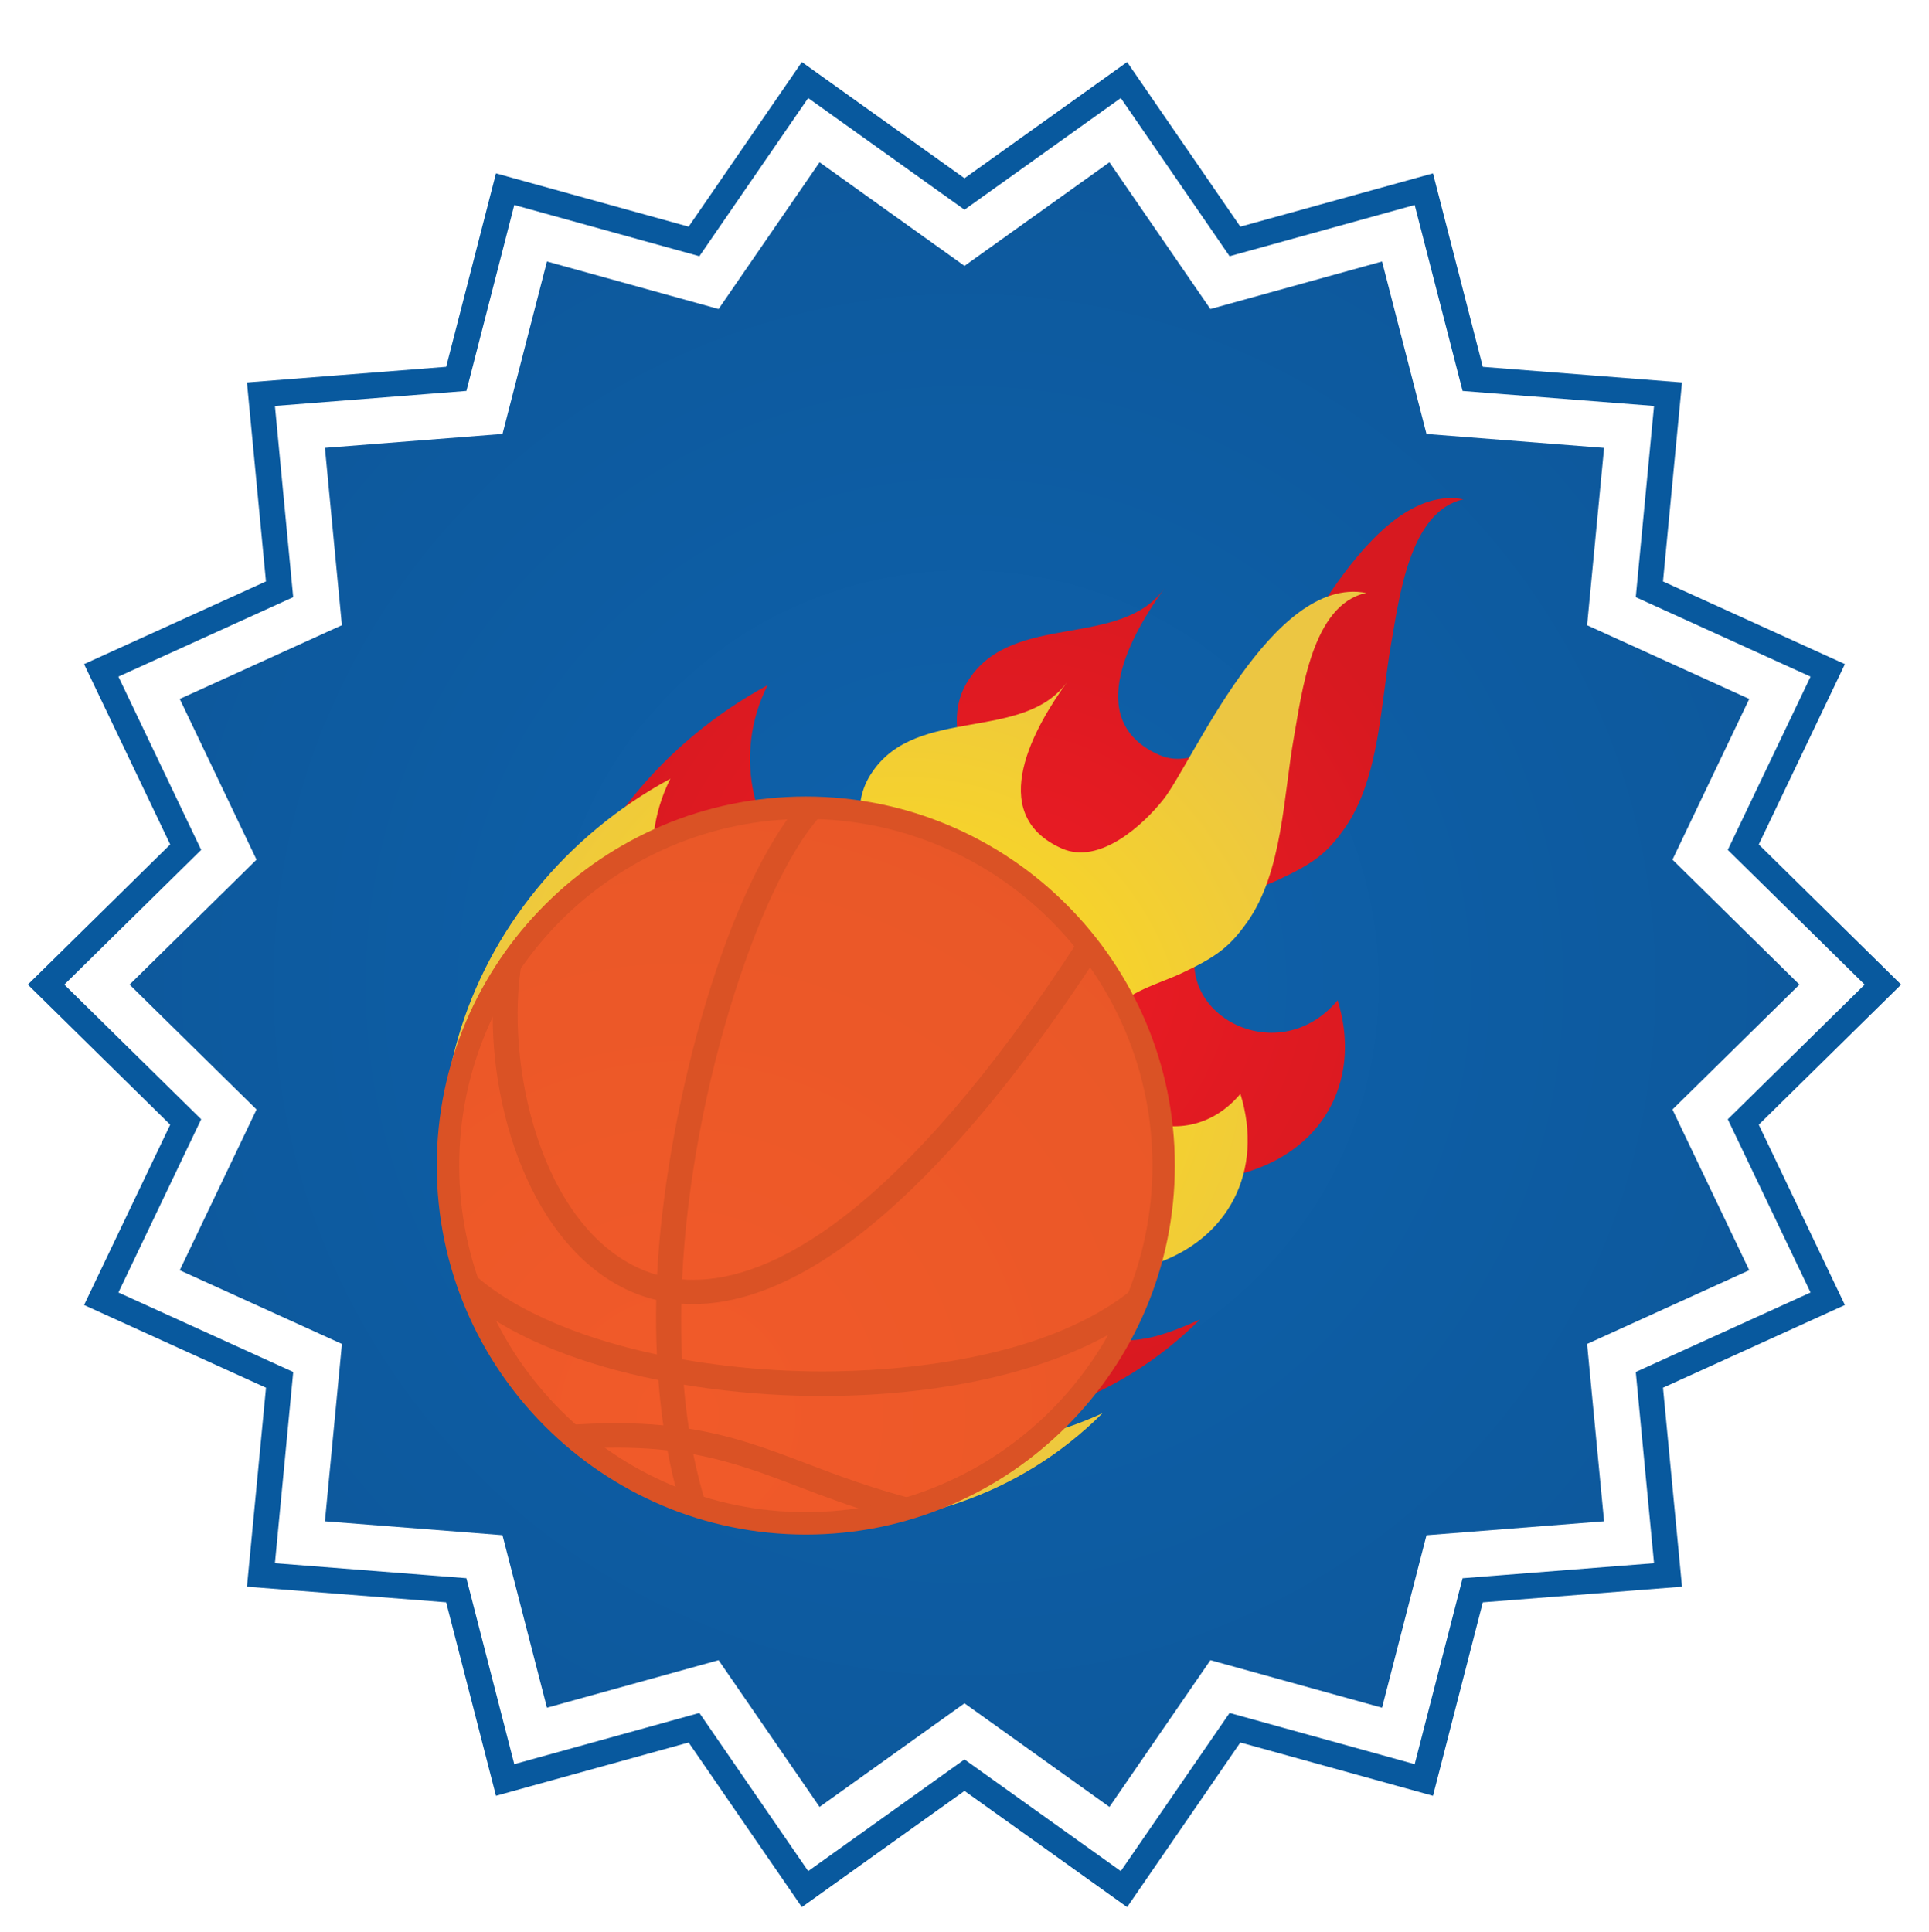 <?xml version="1.0" encoding="utf-8"?>
<!-- Generator: Adobe Illustrator 16.0.0, SVG Export Plug-In . SVG Version: 6.00 Build 0)  -->
<!DOCTYPE svg PUBLIC "-//W3C//DTD SVG 1.1//EN" "http://www.w3.org/Graphics/SVG/1.1/DTD/svg11.dtd">
<svg version="1.1" xmlns="http://www.w3.org/2000/svg" xmlns:xlink="http://www.w3.org/1999/xlink" x="0px" y="0px" width="56.5px"
	 height="56.6px" viewBox="0 0 56.5 56.6" enable-background="new 0 0 56.5 56.6" xml:space="preserve">
<g id="Layer_9">
</g>
<g id="Bracket">
</g>
<g id="Nav">
</g>
<g id="Round">
</g>
<g id="Team_Info">
	<g id="Team_Name">
	</g>
	<g id="Score">
	</g>
	<g id="Seed">
	</g>
</g>
<g id="PopOut">
	<radialGradient id="SVGID_1_" cx="28.25" cy="28.84" r="24.272" gradientUnits="userSpaceOnUse">
		<stop  offset="0" style="stop-color:#0E62AC"/>
		<stop  offset="1" style="stop-color:#0D599D"/>
	</radialGradient>
	<polygon fill="url(#SVGID_1_)" points="52.705,28.84 48.986,32.498 51.235,37.206 46.486,39.366 46.983,44.56 41.782,44.969 
		40.48,50.021 35.453,48.628 32.495,52.927 28.25,49.892 24.005,52.927 21.047,48.628 16.02,50.021 14.717,44.967 9.517,44.56 
		10.015,39.366 5.265,37.207 7.514,32.498 3.795,28.84 7.514,25.181 5.265,20.473 10.014,18.313 9.517,13.119 14.718,12.711 
		16.02,7.659 21.047,9.052 24.005,4.753 28.25,7.788 32.495,4.753 35.452,9.052 40.48,7.659 41.782,12.712 46.983,13.12 
		46.486,18.314 51.235,20.473 48.986,25.181 	"/>
	<polygon fill="none" stroke="#08599E" stroke-width="0.75" stroke-miterlimit="10" points="55.15,28.84 51.06,32.864 
		53.534,38.042 48.31,40.418 48.856,46.132 43.135,46.581 41.704,52.138 36.172,50.607 32.92,55.335 28.25,51.997 23.579,55.335 
		20.327,50.607 14.795,52.138 13.364,46.58 7.643,46.132 8.19,40.418 2.965,38.042 5.439,32.864 1.349,28.84 5.439,24.815 
		2.965,19.636 8.189,17.261 7.643,11.547 13.365,11.098 14.795,5.541 20.327,7.072 23.579,2.344 28.25,5.682 32.92,2.344 
		36.172,7.072 41.704,5.541 43.135,11.099 48.856,11.547 48.31,17.261 53.534,19.636 51.06,24.815 	"/>
	<g>
		<g>
			<g>
				<radialGradient id="SVGID_2_" cx="29.342" cy="28.24" r="13.588" gradientUnits="userSpaceOnUse">
					<stop  offset="0" style="stop-color:#ED1C24"/>
					<stop  offset="1" style="stop-color:#D71920"/>
				</radialGradient>
				<path fill="url(#SVGID_2_)" d="M33.718,39.173c-1.529,0.339-3.51-0.216-4.284-1.688c-0.774-1.474,0.472-2.817,1.895-3.053
					c1.881-0.309,3.408,0.466,5.246-0.118c2.283-0.723,3.297-2.779,2.605-5.015c-1.907,2.272-5.438,0.066-3.756-2.377
					c0.42-0.614,1.361-0.843,2.018-1.15c1.049-0.49,1.431-0.785,1.944-1.513c1.029-1.46,1.057-3.705,1.361-5.406
					c0.229-1.269,0.524-3.891,2.12-4.227c-2.76-0.53-5.097,4.982-5.942,6.049c-0.578,0.731-1.865,1.931-2.978,1.436
					c-2.287-1.016-0.759-3.616,0.161-4.878c-1.285,1.768-4.385,0.7-5.7,2.625c-1.178,1.675,0.804,3.69,0.018,5.479
					c-0.866,1.969-2.93,1.774-4.541,0.635c-1.897-1.336-2.432-3.865-1.402-5.902c-6.18,3.345-8.886,11.16-4.531,17.163
					c4.046,5.576,12.344,6.268,17.191,1.419C35.143,38.65,34.33,39.038,33.718,39.173C30.71,39.838,34.33,39.038,33.718,39.173z"/>
			</g>
			<g>
				<radialGradient id="SVGID_3_" cx="26.492" cy="30.981" r="13.588" gradientUnits="userSpaceOnUse">
					<stop  offset="0" style="stop-color:#FFDE17"/>
					<stop  offset="1" style="stop-color:#ECC642"/>
				</radialGradient>
				<path fill="url(#SVGID_3_)" d="M30.869,41.915c-1.529,0.34-3.51-0.216-4.284-1.688c-0.774-1.473,0.472-2.817,1.895-3.053
					c1.881-0.31,3.407,0.466,5.246-0.119c2.284-0.723,3.296-2.779,2.605-5.015c-1.907,2.272-5.438,0.066-3.756-2.376
					c0.42-0.614,1.361-0.843,2.018-1.15c1.049-0.49,1.431-0.786,1.944-1.513c1.029-1.46,1.057-3.706,1.361-5.406
					c0.229-1.269,0.523-3.891,2.119-4.227c-2.759-0.531-5.096,4.982-5.941,6.048c-0.578,0.731-1.865,1.931-2.978,1.436
					c-2.287-1.016-0.759-3.616,0.161-4.878c-1.286,1.768-4.385,0.7-5.7,2.625c-1.178,1.675,0.804,3.691,0.018,5.479
					c-0.866,1.968-2.93,1.773-4.541,0.634c-1.898-1.336-2.431-3.865-1.402-5.902c-6.181,3.345-8.886,11.16-4.531,17.163
					c4.046,5.576,12.343,6.268,17.191,1.42C32.294,41.392,31.481,41.779,30.869,41.915C27.861,42.58,31.481,41.779,30.869,41.915z"
					/>
			</g>
		</g>
		<radialGradient id="SVGID_4_" cx="19.848" cy="41.461" r="55.348" gradientUnits="userSpaceOnUse">
			<stop  offset="0" style="stop-color:#F15A29"/>
			<stop  offset="1" style="stop-color:#DA5225"/>
		</radialGradient>
		<path fill="url(#SVGID_4_)" d="M16.529,41.856c-1.112-1.021-2.004-2.279-2.594-3.694c1.289,0.967,3.174,1.722,5.448,2.168
			c0.038,0.521,0.094,1.037,0.171,1.543C18.699,41.779,17.717,41.764,16.529,41.856z M18.479,37.156
			c0.251,0.131,0.54,0.246,0.868,0.326c0.249-5.775,2.316-11.609,4.09-13.805c-3.355,0.052-6.329,1.68-8.207,4.18
			C14.587,30.833,15.598,35.654,18.479,37.156z M19.848,38.068c-0.014,0.618-0.008,1.233,0.023,1.84
			c0.898,0.161,1.853,0.274,2.845,0.332c3.645,0.211,8.292-0.389,10.747-2.584c0.393-1.099,0.607-2.282,0.607-3.516
			c0-2.315-0.753-4.454-2.025-6.187C26.378,36.63,22.327,38.305,19.848,38.068z M19.863,37.572
			c2.326,0.249,6.229-1.361,11.858-10.037c-1.825-2.241-4.559-3.712-7.64-3.851C22.35,25.393,20.116,31.555,19.863,37.572z
			 M19.33,37.988c-0.412-0.089-0.773-0.229-1.081-0.39c-2.794-1.456-3.949-5.616-3.671-8.762c-0.916,1.556-1.443,3.367-1.443,5.303
			c0,1.063,0.159,2.088,0.454,3.055c1.148,1.16,3.2,2.089,5.763,2.614C19.321,39.207,19.315,38.599,19.33,37.988z M22.688,40.739
			c-0.972-0.056-1.903-0.162-2.783-0.313c0.039,0.514,0.097,1.019,0.174,1.515c1.354,0.207,2.403,0.606,3.535,1.038
			c0.939,0.357,1.981,0.75,3.324,1.083c2.72-0.914,4.938-2.911,6.145-5.481C30.397,40.424,26.108,40.937,22.688,40.739z
			 M20.166,42.457c0.11,0.589,0.254,1.16,0.429,1.71c0.952,0.286,1.962,0.441,3.008,0.441c0.825,0,1.629-0.099,2.399-0.279
			c-0.988-0.286-1.81-0.595-2.565-0.883C22.349,43.031,21.377,42.662,20.166,42.457z M17.072,42.319
			c0.877,0.7,1.866,1.265,2.938,1.657c-0.149-0.518-0.273-1.05-0.372-1.595C18.901,42.292,18.066,42.265,17.072,42.319z"/>
		<path fill="#DA5225" d="M33.391,37.574c-2.62,2.344-7.373,2.597-9.294,2.597c-0.461,0-0.923-0.014-1.374-0.04
			c-0.937-0.054-1.859-0.16-2.746-0.315c-0.025-0.524-0.033-1.071-0.022-1.629c0.112,0.008,0.224,0.012,0.337,0.012
			c4.292,0,8.811-5.539,11.846-10.186l0.041-0.063l-0.044-0.061c-0.106-0.144-0.215-0.285-0.328-0.422l-0.095-0.116l-0.081,0.126
			c-5.369,8.273-9.118,10.01-11.319,10.01l0,0c-0.111,0-0.223-0.004-0.333-0.013c0.265-5.754,2.417-11.97,4.182-13.71l0.178-0.176
			l-0.25-0.011c-0.193-0.009-0.388-0.017-0.583-0.01l-0.119,0.002l-0.032,0.04c-2.271,2.812-3.889,9.278-4.108,13.734
			c-0.248-0.069-0.488-0.165-0.714-0.283c-2.883-1.502-3.804-6.358-3.193-9.179l0.105-0.488l-0.3,0.399
			c-0.231,0.307-0.453,0.64-0.658,0.991l-0.016,0.046c-0.283,3.209,0.927,7.407,3.73,8.868c0.321,0.168,0.664,0.296,1.02,0.38
			c-0.011,0.542-0.006,1.078,0.018,1.598c-2.483-0.527-4.458-1.432-5.57-2.555l-0.311-0.314l0.129,0.423
			c0.102,0.332,0.219,0.661,0.351,0.977l0.012,0.027l0.023,0.018c1.294,0.972,3.163,1.722,5.41,2.172
			c0.035,0.456,0.084,0.901,0.145,1.328c-0.869-0.085-1.824-0.086-2.903-0.002l-0.251,0.02l0.185,0.17
			c0.168,0.153,0.347,0.306,0.55,0.468l0.031,0.026l0.042-0.002c0.915-0.049,1.722-0.033,2.468,0.052
			c0.096,0.517,0.217,1.03,0.36,1.527l0.016,0.053l0.052,0.019c0.176,0.064,0.368,0.127,0.589,0.193l0.198,0.06l-0.062-0.197
			c-0.158-0.497-0.29-1.015-0.396-1.542c1.132,0.208,2.045,0.555,3.095,0.956c0.689,0.262,1.546,0.589,2.574,0.886l0.027,0.008
			l0.028-0.007c0.318-0.075,0.637-0.165,0.945-0.269l0.355-0.12l-0.364-0.09c-1.37-0.34-2.446-0.75-3.312-1.08
			c-1.104-0.421-2.148-0.819-3.479-1.032c-0.062-0.415-0.113-0.847-0.149-1.288c0.852,0.141,1.744,0.239,2.657,0.292
			c0.458,0.026,0.928,0.04,1.396,0.04c3.709,0,7.014-0.808,9.066-2.217l0.023-0.017l0.014-0.027
			c0.145-0.309,0.273-0.624,0.385-0.935l0.144-0.404L33.391,37.574z"/>
		<path fill="#DA5225" d="M23.603,44.949c-5.96,0-10.81-4.849-10.81-10.809s4.85-10.809,10.81-10.809S34.411,28.18,34.411,34.14
			S29.562,44.949,23.603,44.949z M23.603,23.987c-5.599,0-10.152,4.554-10.152,10.153c0,5.598,4.554,10.152,10.152,10.152
			c5.598,0,10.152-4.554,10.152-10.152C33.755,28.542,29.2,23.987,23.603,23.987z"/>
	</g>
</g>
<g id="Hover_x2F_Click">
</g>
<g id="DesktopWeb">
	<g id="FIrst_Round">
	</g>
	<g id="Second_Round" display="none">
	</g>
	<g id="Regional_Semis" display="none">
	</g>
	<g id="Regional_FInals" display="none">
	</g>
	<g id="National_Semis" display="none">
	</g>
	<g id="National_Champ" display="none">
	</g>
</g>
</svg>
